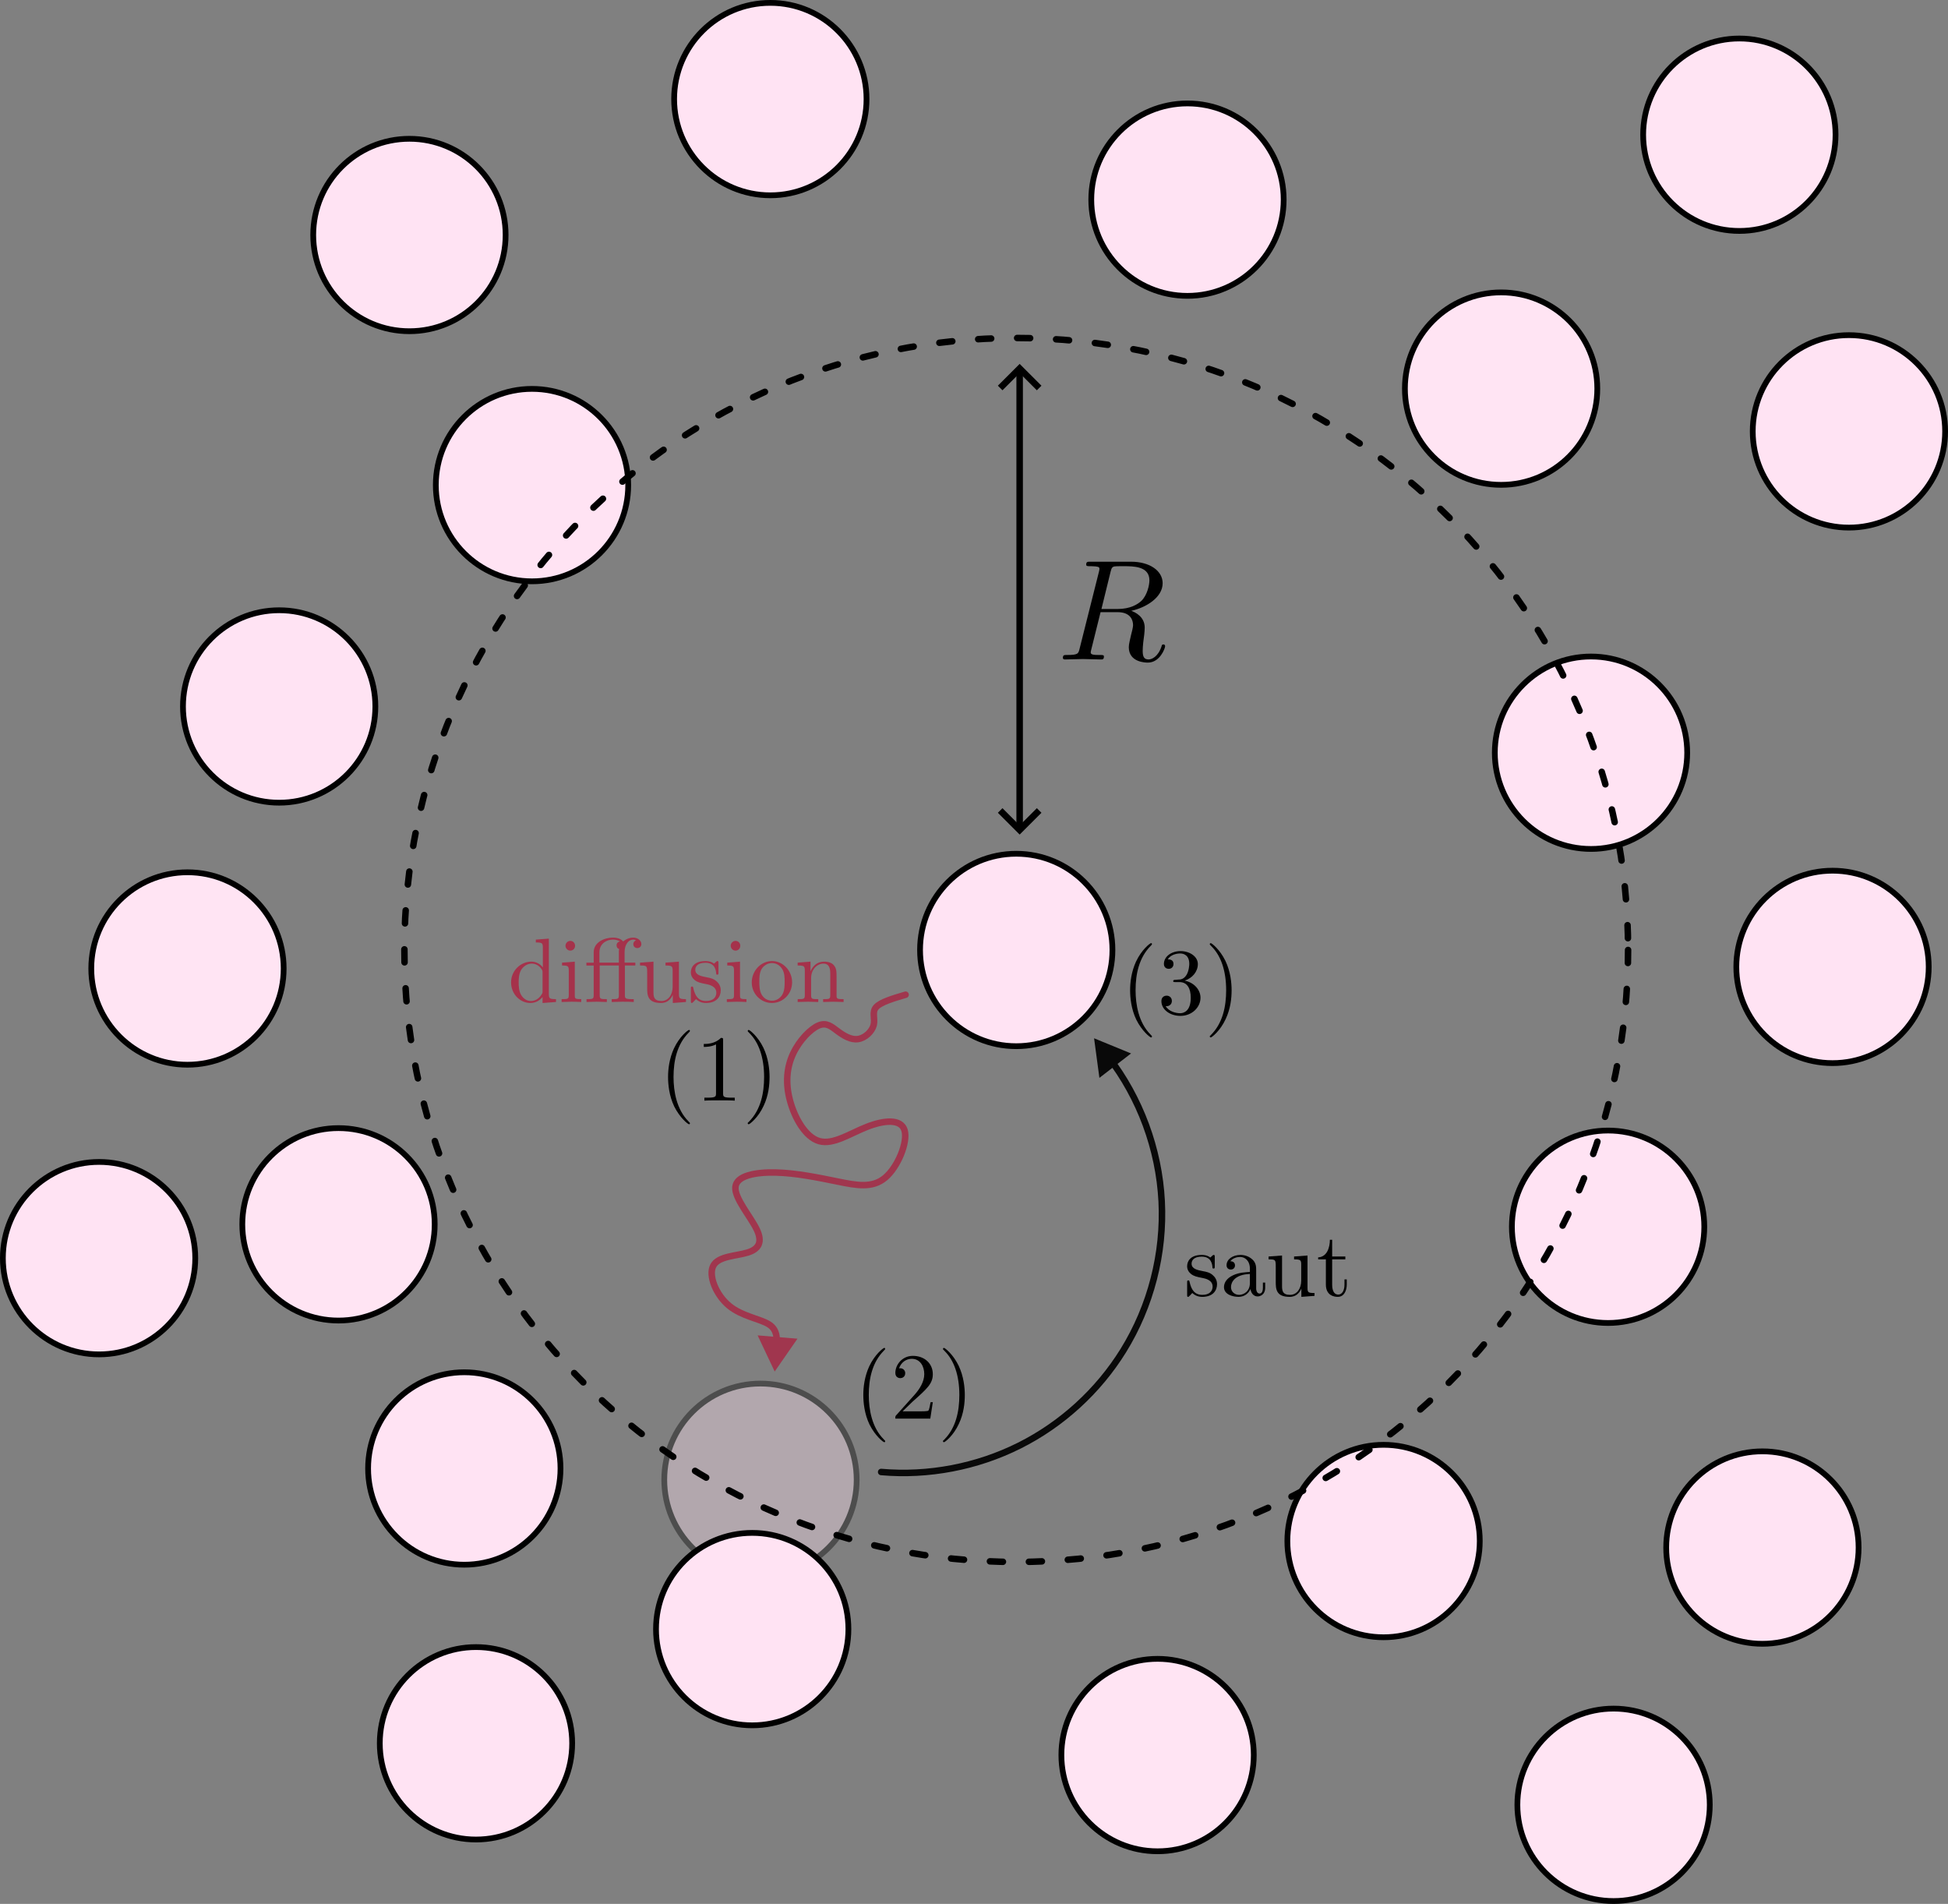 <?xml version="1.0" encoding="UTF-8" standalone="no"?>
<svg
   width="459.82pt"
   height="449.316pt"
   viewBox="0 0 459.82 449.316"
   version="1.2"
   id="svg4414"
   sodipodi:docname="LHLModel.svg"
   inkscape:export-filename="/home/psm/Documents/these_git/these/Soutenance/LHLModel.svg"
   inkscape:export-xdpi="96"
   inkscape:export-ydpi="96"
   inkscape:version="1.4.1 (1:1.4.1+202503302257+93de688d07)"
   xmlns:inkscape="http://www.inkscape.org/namespaces/inkscape"
   xmlns:sodipodi="http://sodipodi.sourceforge.net/DTD/sodipodi-0.dtd"
   xmlns:xlink="http://www.w3.org/1999/xlink"
   xmlns="http://www.w3.org/2000/svg"
   xmlns:svg="http://www.w3.org/2000/svg">
  <rect x="0" y="0" width="459.82" height="449.316" fill="#808080" stroke="none"/>
  <sodipodi:namedview
     id="namedview4416"
     pagecolor="#ffffff"
     bordercolor="#000000"
     borderopacity="0.25"
     inkscape:showpageshadow="2"
     inkscape:pageopacity="0.0"
     inkscape:pagecheckerboard="0"
     inkscape:deskcolor="#d1d1d1"
     inkscape:document-units="pt"
     showgrid="false"
     inkscape:zoom="0.82599137"
     inkscape:cx="423.73324"
     inkscape:cy="386.80791"
     inkscape:window-width="1850"
     inkscape:window-height="1016"
     inkscape:window-x="0"
     inkscape:window-y="0"
     inkscape:window-maximized="1"
     inkscape:current-layer="surface145636">
    <inkscape:page
       x="0"
       y="-5.963135e-14"
       width="459.82"
       height="449.316"
       id="page2"
       margin="0"
       bleed="0" />
  </sodipodi:namedview>
  <defs
     id="defs4345">
    <filter
       id="alpha"
       filterUnits="objectBoundingBox"
       x="0"
       y="0"
       width="1"
       height="1">
      <feColorMatrix
         type="matrix"
         in="SourceGraphic"
         values="0 0 0 0 1 0 0 0 0 1 0 0 0 0 1 0 0 0 1 0"
         id="feColorMatrix4237" />
    </filter>
    <mask
       id="mask0">
      <g
         filter="url(#alpha)"
         id="g4242">
        <rect
           x="0"
           y="0"
           width="497.933"
           height="483.124"
           style="fill:#000000;fill-opacity:0.395;stroke:none"
           id="rect4240" />
      </g>
    </mask>
    <clipPath
       id="clip1">
      <rect
         x="0"
         y="0"
         width="498"
         height="484"
         id="rect4245" />
    </clipPath>
    <g
       id="surface145640"
       clip-path="url(#clip1)">
      <path
         style="fill:#ffe3f3;fill-opacity:1;fill-rule:nonzero;stroke:#000000;stroke-width:1.355;stroke-linecap:round;stroke-linejoin:round;stroke-miterlimit:4;stroke-opacity:1"
         d="m 213.879,365.402 c 0,12.539 -10.164,22.707 -22.707,22.707 -12.539,0 -22.707,-10.168 -22.707,-22.707 0,-12.543 10.168,-22.707 22.707,-22.707 12.543,0 22.707,10.164 22.707,22.707 z m 0,0"
         id="path4248" />
    </g>
    <mask
       id="mask2">
      <g
         filter="url(#alpha)"
         id="g4269">
        <rect
           x="0"
           y="0"
           width="497.933"
           height="483.124"
           style="fill:#000000;fill-opacity:0.929;stroke:none"
           id="rect4267" />
      </g>
    </mask>
    <clipPath
       id="clip4">
      <rect
         x="0"
         y="0"
         width="498"
         height="484"
         id="rect4272" />
    </clipPath>
    <g
       id="surface145646"
       clip-path="url(#clip4)">
      <path
         style="fill:none;stroke:#a3304a;stroke-width:1.534;stroke-linecap:round;stroke-linejoin:round;stroke-miterlimit:4;stroke-opacity:1"
         d="m 225.43,250.926 c -2.961,0.875 -5.918,1.754 -6.965,2.945 -1.047,1.191 -0.184,2.695 -0.574,4.219 -0.387,1.523 -2.023,3.062 -3.695,3.305 -1.668,0.246 -3.375,-0.801 -4.805,-1.863 -1.43,-1.062 -2.59,-2.141 -4.484,-1.352 -1.891,0.793 -4.523,3.449 -6.02,6.633 -1.5,3.18 -1.867,6.887 -0.766,11.027 1.098,4.145 3.668,8.73 6.949,9.645 3.281,0.918 7.281,-1.832 11.281,-3.395 4,-1.559 8,-1.926 8.828,0.824 0.824,2.75 -1.523,8.617 -4.555,11.184 -3.035,2.566 -6.754,1.832 -11.258,0.914 -4.504,-0.918 -9.789,-2.016 -14.621,-2.125 -4.836,-0.113 -9.219,0.766 -9.484,3.398 -0.266,2.633 3.586,7.027 5.027,10.035 1.441,3.012 0.477,4.641 -2.145,5.453 -2.617,0.816 -6.891,0.816 -8.105,3.109 -1.219,2.293 0.625,6.875 3.707,9.43 3.078,2.559 7.398,3.086 9.465,4.441 2.07,1.355 1.887,3.535 1.707,5.711"
         id="path4275" />
      <path
         style="fill:#a3304a;fill-opacity:1;fill-rule:evenodd;stroke:#a3304a;stroke-width:1.019;stroke-linecap:butt;stroke-linejoin:miter;stroke-miterlimit:4;stroke-opacity:1"
         d="m 320.472,-221.212 -6.612,3.82 10e-4,-7.641 z m 0,0"
         transform="matrix(-0.083,1,-1,-0.083,0,0)"
         id="path4277" />
    </g>
    <mask
       id="mask3">
      <g
         filter="url(#alpha)"
         id="g4282">
        <rect
           x="0"
           y="0"
           width="497.933"
           height="483.124"
           style="fill:#000000;fill-opacity:0.929;stroke:none"
           id="rect4280" />
      </g>
    </mask>
    <clipPath
       id="clip5">
      <rect
         x="0"
         y="0"
         width="498"
         height="484"
         id="rect4285" />
    </clipPath>
    <g
       id="surface145649"
       clip-path="url(#clip5)">
      <path
         style="fill:none;stroke:#000000;stroke-width:1.534;stroke-linecap:round;stroke-linejoin:round;stroke-miterlimit:4;stroke-opacity:1"
         d="m 219.66,363.562 c 11.172,0.977 22.602,-1.211 32.629,-6.234 10.027,-5.023 18.617,-12.875 24.523,-22.406 6.488,-10.477 9.695,-22.953 9.062,-35.262 -0.633,-12.305 -5.102,-24.387 -12.633,-34.141"
         id="path4288" />
      <path
         style="fill:#000000;fill-opacity:1;fill-rule:evenodd;stroke:#000000;stroke-width:0.809;stroke-linecap:butt;stroke-linejoin:miter;stroke-miterlimit:4;stroke-opacity:1"
         d="m -295.037,42.775 -5.253,3.035 0.002,-6.069 z m 0,0"
         transform="matrix(-0.772,-1,1,-0.772,0,0)"
         id="path4290" />
    </g>
  </defs>
  <g
     id="surface145636"
     transform="translate(-11.666,-16.178)">
    <path
       style="fill:#ffe3f3;fill-opacity:1;fill-rule:nonzero;stroke:#000000;stroke-width:1.355;stroke-linecap:round;stroke-linejoin:round;stroke-miterlimit:4;stroke-opacity:1"
       d="m 274.254,240.367 c 0,12.539 -10.168,22.707 -22.707,22.707 -12.543,0 -22.707,-10.168 -22.707,-22.707 0,-12.543 10.164,-22.707 22.707,-22.707 12.539,0 22.707,10.164 22.707,22.707 z m 0,0"
       id="path4347" />
    <use
       xlink:href="#surface145640"
       mask="url(#mask0)"
       id="use4349" />
    <path
       style="fill:#ffe3f3;fill-opacity:1;fill-rule:nonzero;stroke:#000000;stroke-width:1.355;stroke-linecap:round;stroke-linejoin:round;stroke-miterlimit:4;stroke-opacity:1"
       d="m 159.953,130.66 c 0,12.539 -10.164,22.707 -22.707,22.707 -12.539,0 -22.707,-10.168 -22.707,-22.707 0,-12.543 10.168,-22.707 22.707,-22.707 12.543,0 22.707,10.164 22.707,22.707 z m 0,0"
       id="path4351" />
    <path
       style="fill:#ffe4f3;fill-opacity:1;fill-rule:nonzero;stroke:#000000;stroke-width:1.355;stroke-linecap:round;stroke-linejoin:round;stroke-miterlimit:4;stroke-opacity:1"
       d="m 114.276,305.115 c 0,12.543 -10.164,22.707 -22.707,22.707 -12.539,0 -22.707,-10.164 -22.707,-22.707 0,-12.539 10.168,-22.707 22.707,-22.707 12.543,0 22.707,10.168 22.707,22.707 z m 0,0"
       id="path4353" />
    <path
       style="fill:#ffe4f3;fill-opacity:1;fill-rule:nonzero;stroke:#000000;stroke-width:1.355;stroke-linecap:round;stroke-linejoin:round;stroke-miterlimit:4;stroke-opacity:1"
       d="m 78.625,244.74 c 0,12.539 -10.164,22.707 -22.707,22.707 -12.539,0 -22.707,-10.168 -22.707,-22.707 0,-12.543 10.168,-22.707 22.707,-22.707 12.543,0 22.707,10.164 22.707,22.707 z m 0,0"
       id="path4355" />
    <path
       style="fill:#ffe3f3;fill-opacity:1;fill-rule:nonzero;stroke:#000000;stroke-width:1.355;stroke-linecap:round;stroke-linejoin:round;stroke-miterlimit:4;stroke-opacity:1"
       d="M 314.672,63.293 C 314.672,75.836 304.504,86 291.965,86 279.422,86 269.258,75.836 269.258,63.293 c 0,-12.539 10.164,-22.707 22.707,-22.707 12.539,0 22.707,10.168 22.707,22.707 z m 0,0"
       id="path4357" />
    <path
       style="fill:#ffe3f3;fill-opacity:1;fill-rule:nonzero;stroke:#000000;stroke-width:1.355;stroke-linecap:round;stroke-linejoin:round;stroke-miterlimit:4;stroke-opacity:1"
       d="m 409.926,193.82 c 0,12.543 -10.168,22.707 -22.707,22.707 -12.539,0 -22.707,-10.164 -22.707,-22.707 0,-12.539 10.168,-22.707 22.707,-22.707 12.539,0 22.707,10.168 22.707,22.707 z m 0,0"
       id="path4359" />
    <path
       style="fill:#ffe4f3;fill-opacity:1;fill-rule:nonzero;stroke:#000000;stroke-width:1.355;stroke-linecap:round;stroke-linejoin:round;stroke-miterlimit:4;stroke-opacity:1"
       d="m 388.703,107.891 c 0,12.543 -10.168,22.707 -22.707,22.707 -12.539,0 -22.707,-10.164 -22.707,-22.707 0,-12.539 10.168,-22.707 22.707,-22.707 12.539,0 22.707,10.168 22.707,22.707 z m 0,0"
       id="path4361" />
    <path
       style="fill:#ffe3f3;fill-opacity:1;fill-rule:nonzero;stroke:#000000;stroke-width:1.355;stroke-linecap:round;stroke-linejoin:round;stroke-miterlimit:4;stroke-opacity:1"
       d="m 211.93,400.641 c 0,12.539 -10.164,22.707 -22.707,22.707 -12.539,0 -22.707,-10.168 -22.707,-22.707 0,-12.543 10.168,-22.707 22.707,-22.707 12.543,0 22.707,10.164 22.707,22.707 z m 0,0"
       id="path4363" />
    <path
       style="fill:#ffe3f3;fill-opacity:1;fill-rule:nonzero;stroke:#000000;stroke-width:1.355;stroke-linecap:round;stroke-linejoin:round;stroke-miterlimit:4;stroke-opacity:1"
       d="m 360.961,379.855 c 0,12.543 -10.168,22.711 -22.711,22.711 -12.539,0 -22.707,-10.168 -22.707,-22.711 0,-12.539 10.168,-22.707 22.707,-22.707 12.543,0 22.711,10.168 22.711,22.707 z m 0,0"
       id="path4365" />
    <path
       style="fill:#ffe3f3;fill-opacity:1;fill-rule:nonzero;stroke:#000000;stroke-width:1.355;stroke-linecap:round;stroke-linejoin:round;stroke-miterlimit:4;stroke-opacity:1"
       d="m 413.957,305.688 c 0,12.539 -10.164,22.707 -22.707,22.707 -12.539,0 -22.707,-10.168 -22.707,-22.707 0,-12.543 10.168,-22.707 22.707,-22.707 12.543,0 22.707,10.164 22.707,22.707 z m 0,0"
       id="path4367" />
    <path
       style="fill:#ffe3f3;fill-opacity:1;fill-rule:nonzero;stroke:#000000;stroke-width:1.355;stroke-linecap:round;stroke-linejoin:round;stroke-miterlimit:4;stroke-opacity:1"
       d="m 216.207,39.562 c 0,12.543 -10.168,22.707 -22.707,22.707 -12.543,0 -22.707,-10.164 -22.707,-22.707 0,-12.539 10.164,-22.707 22.707,-22.707 12.539,0 22.707,10.168 22.707,22.707 z m 0,0"
       id="path4369" />
    <path
       style="fill:#ffe3f3;fill-opacity:1;fill-rule:nonzero;stroke:#000000;stroke-width:1.355;stroke-linecap:round;stroke-linejoin:round;stroke-miterlimit:4;stroke-opacity:1"
       d="m 100.27,182.902 c 0,12.539 -10.168,22.707 -22.707,22.707 -12.543,0 -22.707,-10.168 -22.707,-22.707 0,-12.539 10.164,-22.707 22.707,-22.707 12.539,0 22.707,10.168 22.707,22.707 z m 0,0"
       id="path4371" />
    <path
       style="fill:#ffe3f3;fill-opacity:1;fill-rule:nonzero;stroke:#000000;stroke-width:1.355;stroke-linecap:round;stroke-linejoin:round;stroke-miterlimit:4;stroke-opacity:1"
       d="m 143.969,362.734 c 0,12.539 -10.164,22.707 -22.707,22.707 -12.539,0 -22.707,-10.168 -22.707,-22.707 0,-12.543 10.168,-22.707 22.707,-22.707 12.543,0 22.707,10.164 22.707,22.707 z m 0,0"
       id="path4373" />
    <path
       style="fill:#ffe4f3;fill-opacity:1;fill-rule:nonzero;stroke:#000000;stroke-width:1.355;stroke-linecap:round;stroke-linejoin:round;stroke-miterlimit:4;stroke-opacity:1"
       d="m 307.617,430.364 c 0,12.543 -10.168,22.707 -22.707,22.707 -12.543,0 -22.707,-10.164 -22.707,-22.707 0,-12.539 10.164,-22.707 22.707,-22.707 12.539,0 22.707,10.168 22.707,22.707 z m 0,0"
       id="path4375" />
    <path
       style="fill:#ffe4f3;fill-opacity:1;fill-rule:nonzero;stroke:#000000;stroke-width:1.355;stroke-linecap:round;stroke-linejoin:round;stroke-miterlimit:4;stroke-opacity:1"
       d="m 415.252,442.109 c 0,12.539 -10.164,22.707 -22.707,22.707 -12.539,0 -22.707,-10.168 -22.707,-22.707 0,-12.543 10.168,-22.707 22.707,-22.707 12.543,0 22.707,10.164 22.707,22.707 z m 0,0"
       id="path4377" />
    <path
       style="fill:#ffe3f3;fill-opacity:1;fill-rule:nonzero;stroke:#000000;stroke-width:1.355;stroke-linecap:round;stroke-linejoin:round;stroke-miterlimit:4;stroke-opacity:1"
       d="m 466.934,244.363 c 0,12.543 -10.164,22.707 -22.707,22.707 -12.539,0 -22.707,-10.164 -22.707,-22.707 0,-12.539 10.168,-22.707 22.707,-22.707 12.543,0 22.707,10.168 22.707,22.707 z m 0,0"
       id="path4379" />
    <path
       style="fill:#ffe3f3;fill-opacity:1;fill-rule:nonzero;stroke:#000000;stroke-width:1.355;stroke-linecap:round;stroke-linejoin:round;stroke-miterlimit:4;stroke-opacity:1"
       d="m 470.809,117.98 c 0,12.539 -10.164,22.707 -22.707,22.707 -12.539,0 -22.707,-10.168 -22.707,-22.707 0,-12.539 10.168,-22.707 22.707,-22.707 12.543,0 22.707,10.168 22.707,22.707 z m 0,0"
       id="path4381" />
    <path
       style="fill:#ffe4f3;fill-opacity:1;fill-rule:nonzero;stroke:#000000;stroke-width:1.355;stroke-linecap:round;stroke-linejoin:round;stroke-miterlimit:4;stroke-opacity:1"
       d="m 444.943,47.972 c 0,12.543 -10.168,22.707 -22.707,22.707 -12.543,0 -22.707,-10.164 -22.707,-22.707 0,-12.539 10.164,-22.707 22.707,-22.707 12.539,0 22.707,10.168 22.707,22.707 z m 0,0"
       id="path4383" />
    <path
       style="fill:#ffe3f3;fill-opacity:1;fill-rule:nonzero;stroke:#000000;stroke-width:1.355;stroke-linecap:round;stroke-linejoin:round;stroke-miterlimit:4;stroke-opacity:1"
       d="m 146.727,427.59 c 0,12.543 -10.164,22.707 -22.707,22.707 -12.539,0 -22.707,-10.164 -22.707,-22.707 0,-12.539 10.168,-22.707 22.707,-22.707 12.543,0 22.707,10.168 22.707,22.707 z m 0,0"
       id="path4385" />
    <path
       style="fill:#ffe3f3;fill-opacity:1;fill-rule:nonzero;stroke:#000000;stroke-width:1.355;stroke-linecap:round;stroke-linejoin:round;stroke-miterlimit:4;stroke-opacity:1"
       d="m 57.758,313.098 c 0,12.543 -10.168,22.707 -22.707,22.707 -12.539,0 -22.707,-10.164 -22.707,-22.707 0,-12.539 10.168,-22.707 22.707,-22.707 12.539,0 22.707,10.168 22.707,22.707 z m 0,0"
       id="path4387" />
    <path
       style="fill:#ffe3f3;fill-opacity:1;fill-rule:nonzero;stroke:#000000;stroke-width:1.355;stroke-linecap:round;stroke-linejoin:round;stroke-miterlimit:4;stroke-opacity:1"
       d="m 450.383,381.398 c 0,12.543 -10.168,22.707 -22.707,22.707 -12.543,0 -22.707,-10.164 -22.707,-22.707 0,-12.539 10.164,-22.707 22.707,-22.707 12.539,0 22.707,10.168 22.707,22.707 z m 0,0"
       id="path4389" />
    <path
       style="fill:#ffe3f3;fill-opacity:1;fill-rule:nonzero;stroke:#000000;stroke-width:1.355;stroke-linecap:round;stroke-linejoin:round;stroke-miterlimit:4;stroke-opacity:1"
       d="m 131.016,71.637 c 0,12.539 -10.168,22.707 -22.707,22.707 -12.543,0 -22.707,-10.168 -22.707,-22.707 0,-12.543 10.164,-22.707 22.707,-22.707 12.539,0 22.707,10.164 22.707,22.707 z m 0,0"
       id="path4391" />
    <path
       style="fill:none;stroke:#000000;stroke-width:1.534;stroke-linecap:round;stroke-linejoin:round;stroke-miterlimit:4;stroke-dasharray:3.067, 6.134;stroke-opacity:1"
       d="m 395.969,240.367 c 0,79.762 -64.66,144.422 -144.422,144.422 -79.766,0 -144.426,-64.66 -144.426,-144.422 0,-79.766 64.66,-144.426 144.426,-144.426 79.762,0 144.422,64.66 144.422,144.426 z m 0,0"
       id="path4393" />
    <path
       style="fill:none;stroke:#000000;stroke-width:1.534;stroke-linecap:round;stroke-linejoin:round;stroke-miterlimit:4;stroke-opacity:1"
       d="M 252.352,211.664 V 103.523"
       id="path4397" />
    <path
       style="fill:none;stroke:#000000;stroke-width:1.534;stroke-linecap:butt;stroke-linejoin:miter;stroke-miterlimit:4;stroke-opacity:1"
       d="m -207.445,247.754 -4.602,4.598 4.602,4.602"
       transform="rotate(-90)"
       id="path4399" />
    <path
       style="fill:none;stroke:#000000;stroke-width:1.534;stroke-linecap:butt;stroke-linejoin:miter;stroke-miterlimit:4;stroke-opacity:1"
       d="m 107.742,-256.953 -4.602,4.602 4.602,4.598"
       transform="rotate(90)"
       id="path4401" />
    <path
       style="fill:#000000;fill-opacity:1;fill-rule:nonzero;stroke:none"
       d="m 273.828,151.066 c 0.211,-0.793 0.316,-1.109 0.953,-1.215 0.316,-0.055 1.375,-0.055 2.062,-0.055 2.383,0 6.137,0 6.137,3.332 0,1.164 -0.527,3.492 -1.852,4.816 -0.898,0.848 -2.645,1.957 -5.715,1.957 h -3.754 z m 4.867,9.262 c 3.441,-0.742 7.41,-3.125 7.41,-6.512 0,-2.91 -3.016,-5.078 -7.461,-5.078 h -9.578 c -0.688,0 -1.004,0 -1.004,0.688 0,0.371 0.316,0.371 0.949,0.371 0.055,0 0.691,0 1.273,0.055 0.633,0.105 0.898,0.105 0.898,0.582 0,0.105 0,0.211 -0.105,0.633 l -4.551,18.098 c -0.316,1.32 -0.371,1.586 -3.07,1.586 -0.582,0 -0.898,0 -0.898,0.688 0,0.371 0.422,0.371 0.477,0.371 0.953,0 3.332,-0.105 4.23,-0.105 0.953,0 3.387,0.105 4.34,0.105 0.266,0 0.637,0 0.637,-0.688 0,-0.371 -0.266,-0.371 -0.953,-0.371 -1.219,0 -2.168,0 -2.168,-0.582 0,-0.211 0.051,-0.371 0.105,-0.582 l 2.223,-8.941 h 4.02 c 3.07,0 3.652,1.902 3.652,3.066 0,0.477 -0.266,1.535 -0.477,2.328 -0.211,0.953 -0.531,2.172 -0.531,2.859 0,3.652 4.074,3.652 4.5,3.652 2.855,0 4.074,-3.387 4.074,-3.863 0,-0.426 -0.371,-0.426 -0.426,-0.426 -0.316,0 -0.371,0.215 -0.422,0.477 -0.848,2.488 -2.328,3.07 -3.07,3.07 -1.109,0 -1.375,-0.742 -1.375,-2.062 0,-1.059 0.211,-2.754 0.371,-3.863 0.051,-0.477 0.105,-1.113 0.105,-1.59 0,-2.59 -2.273,-3.648 -3.176,-3.965 z m 0,0"
       id="path4403" />
    <use
       xlink:href="#surface145646"
       mask="url(#mask2)"
       id="use4405" />
    <use
       xlink:href="#surface145649"
       mask="url(#mask3)"
       id="use4407" />
    <g
       inkscape:label=""
       transform="matrix(1.441,0,0,1.441,132.304,237.447)"
       id="g4799"
       style="fill:#a5324b">
      <g
         id="surface1"
         transform="matrix(1.5,0,0,1.5,-138.403,-112.398)"
         style="fill:#a5324b">
        <g
           style="fill:#a5324b;fill-opacity:1"
           id="g46">
          <g
             id="use30"
             transform="translate(91.925,81.963)"
             style="fill:#a5324b">
            <path
               style="fill:#a5324b;stroke:none"
               d="m 3.781,-0.547 v 0.656 L 5.25,0 v -0.312 c -0.688,0 -0.781,-0.062 -0.781,-0.562 V -6.922 L 3.047,-6.812 V -6.5 c 0.688,0 0.766,0.062 0.766,0.562 v 2.156 c -0.281,-0.359 -0.719,-0.625 -1.25,-0.625 -1.172,0 -2.219,0.984 -2.219,2.266 0,1.266 0.969,2.25 2.109,2.25 0.641,0 1.078,-0.344 1.328,-0.656 z m 0,-2.672 v 2.047 c 0,0.172 0,0.188 -0.109,0.359 C 3.375,-0.328 2.938,-0.109 2.5,-0.109 2.047,-0.109 1.688,-0.375 1.453,-0.75 1.203,-1.156 1.172,-1.719 1.172,-2.141 1.172,-2.5 1.188,-3.094 1.469,-3.547 1.688,-3.859 2.062,-4.188 2.609,-4.188 c 0.344,0 0.766,0.156 1.062,0.594 0.109,0.172 0.109,0.188 0.109,0.375 z m 0,0"
               id="path53" />
          </g>
          <g
             id="use32"
             transform="translate(97.46,81.963)"
             style="fill:#a5324b">
            <path
               style="fill:#a5324b;stroke:none"
               d="M 1.766,-4.406 0.375,-4.297 v 0.312 c 0.641,0 0.734,0.062 0.734,0.547 V -0.75 c 0,0.438 -0.109,0.438 -0.781,0.438 V 0 C 0.641,-0.016 1.188,-0.031 1.422,-0.031 1.781,-0.031 2.125,-0.016 2.469,0 v -0.312 c -0.672,0 -0.703,-0.047 -0.703,-0.438 z m 0.031,-1.734 c 0,-0.312 -0.234,-0.531 -0.516,-0.531 -0.312,0 -0.531,0.266 -0.531,0.531 0,0.266 0.219,0.531 0.531,0.531 0.281,0 0.516,-0.219 0.516,-0.531 z m 0,0"
               id="path57" />
          </g>
          <g
             id="use34"
             transform="translate(100.228,81.963)"
             style="fill:#a5324b">
            <path
               style="fill:#a5324b;stroke:none"
               d="m 4.469,-3.984 h 1.141 v -0.312 H 4.438 v -1.156 c 0,-0.891 0.484,-1.359 0.922,-1.359 0.031,0 0.188,0 0.328,0.078 -0.109,0.031 -0.297,0.172 -0.297,0.422 0,0.219 0.156,0.422 0.438,0.422 0.281,0 0.438,-0.203 0.438,-0.438 0,-0.359 -0.359,-0.703 -0.906,-0.703 -0.594,0 -1.031,0.375 -1.078,0.422 -0.297,-0.375 -0.859,-0.422 -1.125,-0.422 -0.938,0 -2.094,0.516 -2.094,1.594 v 1.141 H 0.266 v 0.312 H 1.062 V -0.75 c 0,0.438 -0.109,0.438 -0.781,0.438 V 0 C 0.609,-0.016 1.141,-0.031 1.391,-0.031 1.641,-0.031 2.125,-0.016 2.5,0 v -0.312 c -0.672,0 -0.781,0 -0.781,-0.438 V -3.984 H 3.812 V -0.75 c 0,0.438 -0.109,0.438 -0.781,0.438 V 0 c 0.391,-0.016 0.859,-0.031 1.141,-0.031 0.391,0 0.859,0 1.266,0.031 V -0.312 H 5.219 c -0.734,0 -0.75,-0.109 -0.75,-0.469 z m -2.781,-0.312 v -1.125 c 0,-0.969 0.812,-1.391 1.469,-1.391 0.484,0 0.766,0.188 0.766,0.188 v 0.016 C 3.766,-6.594 3.562,-6.453 3.562,-6.188 c 0,0.062 0,0.312 0.281,0.406 C 3.812,-5.656 3.812,-5.562 3.812,-5.438 v 1.141 z m 0,0"
               id="path61" />
          </g>
          <g
             id="use36"
             transform="translate(106.039,81.963)"
             style="fill:#a5324b">
            <path
               style="fill:#a5324b;stroke:none"
               d="M 3.891,-0.781 V 0.109 L 5.328,0 V -0.312 C 4.641,-0.312 4.562,-0.375 4.562,-0.875 v -3.531 l -1.469,0.109 v 0.312 c 0.688,0 0.781,0.062 0.781,0.562 v 1.766 c 0,0.875 -0.484,1.547 -1.219,1.547 -0.828,0 -0.875,-0.469 -0.875,-0.984 v -3.312 L 0.312,-4.297 v 0.312 c 0.781,0 0.781,0.031 0.781,0.906 v 1.5 c 0,0.781 0,1.688 1.516,1.688 0.562,0 1,-0.281 1.281,-0.891 z m 0,0"
               id="path65" />
          </g>
          <g
             id="use38"
             transform="translate(111.574,81.963)"
             style="fill:#a5324b">
            <path
               style="fill:#a5324b;stroke:none"
               d="m 2.078,-1.938 c 0.219,0.047 1.031,0.203 1.031,0.922 0,0.5 -0.344,0.906 -1.125,0.906 -0.844,0 -1.203,-0.562 -1.391,-1.422 C 0.562,-1.656 0.562,-1.688 0.453,-1.688 c -0.125,0 -0.125,0.062 -0.125,0.234 V -0.125 c 0,0.172 0,0.234 0.109,0.234 0.047,0 0.062,-0.016 0.25,-0.203 0.016,-0.016 0.016,-0.031 0.203,-0.219 0.438,0.406 0.891,0.422 1.094,0.422 1.141,0 1.609,-0.672 1.609,-1.391 0,-0.516 -0.297,-0.828 -0.422,-0.938 C 2.844,-2.547 2.453,-2.625 2.031,-2.703 1.469,-2.812 0.812,-2.938 0.812,-3.516 c 0,-0.359 0.25,-0.766 1.109,-0.766 1.094,0 1.156,0.906 1.172,1.203 0,0.094 0.094,0.094 0.109,0.094 0.141,0 0.141,-0.047 0.141,-0.234 v -1.016 c 0,-0.156 0,-0.234 -0.109,-0.234 -0.047,0 -0.078,0 -0.203,0.125 -0.031,0.031 -0.125,0.125 -0.172,0.156 -0.375,-0.281 -0.781,-0.281 -0.938,-0.281 -1.219,0 -1.594,0.672 -1.594,1.234 0,0.344 0.156,0.625 0.422,0.844 0.328,0.25 0.609,0.312 1.328,0.453 z m 0,0"
               id="path69" />
          </g>
          <g
             id="use40"
             transform="translate(115.503,81.963)"
             style="fill:#a5324b">
            <path
               style="fill:#a5324b;stroke:none"
               d="M 1.766,-4.406 0.375,-4.297 v 0.312 c 0.641,0 0.734,0.062 0.734,0.547 V -0.75 c 0,0.438 -0.109,0.438 -0.781,0.438 V 0 C 0.641,-0.016 1.188,-0.031 1.422,-0.031 1.781,-0.031 2.125,-0.016 2.469,0 v -0.312 c -0.672,0 -0.703,-0.047 -0.703,-0.438 z m 0.031,-1.734 c 0,-0.312 -0.234,-0.531 -0.516,-0.531 -0.312,0 -0.531,0.266 -0.531,0.531 0,0.266 0.219,0.531 0.531,0.531 0.281,0 0.516,-0.219 0.516,-0.531 z m 0,0"
               id="path73" />
          </g>
          <g
             id="use42"
             transform="translate(118.271,81.963)"
             style="fill:#a5324b">
            <path
               style="fill:#a5324b;stroke:none"
               d="M 4.688,-2.141 C 4.688,-3.406 3.703,-4.469 2.5,-4.469 c -1.25,0 -2.219,1.094 -2.219,2.328 0,1.297 1.031,2.25 2.203,2.25 1.203,0 2.203,-0.984 2.203,-2.25 z m -2.188,2 c -0.438,0 -0.875,-0.203 -1.141,-0.672 -0.25,-0.438 -0.25,-1.047 -0.25,-1.406 0,-0.391 0,-0.922 0.234,-1.359 C 1.609,-4.031 2.078,-4.25 2.484,-4.25 c 0.438,0 0.859,0.219 1.125,0.656 0.266,0.422 0.266,1 0.266,1.375 0,0.359 0,0.906 -0.219,1.344 C 3.422,-0.422 2.984,-0.141 2.5,-0.141 Z m 0,0"
               id="path77" />
          </g>
          <g
             id="use44"
             transform="translate(123.252,81.963)"
             style="fill:#a5324b">
            <path
               style="fill:#a5324b;stroke:none"
               d="M 1.094,-3.422 V -0.75 c 0,0.438 -0.109,0.438 -0.781,0.438 V 0 c 0.359,-0.016 0.859,-0.031 1.141,-0.031 0.25,0 0.766,0.016 1.109,0.031 v -0.312 c -0.672,0 -0.781,0 -0.781,-0.438 V -2.594 C 1.781,-3.625 2.5,-4.188 3.125,-4.188 c 0.641,0 0.75,0.531 0.75,1.109 V -0.75 c 0,0.438 -0.109,0.438 -0.781,0.438 V 0 c 0.344,-0.016 0.859,-0.031 1.125,-0.031 0.25,0 0.781,0.016 1.109,0.031 v -0.312 c -0.516,0 -0.766,0 -0.766,-0.297 v -1.906 c 0,-0.859 0,-1.156 -0.312,-1.516 -0.141,-0.172 -0.469,-0.375 -1.047,-0.375 C 2.469,-4.406 2,-3.984 1.719,-3.359 V -4.406 L 0.312,-4.297 v 0.312 c 0.703,0 0.781,0.062 0.781,0.562 z m 0,0"
               id="path81" />
          </g>
        </g>
      </g>
    </g>
    <g
       inkscape:label=""
       transform="matrix(1.441,0,0,1.441,291.889,308.758)"
       id="g5463">
      <g
         id="g5461"
         transform="matrix(1.5,0,0,1.5,-138.38,-113.757)">
        <g
           style="fill:#000000;fill-opacity:1"
           id="g29">
          <g
             id="use21"
             transform="translate(91.925,81.963)">
            <path
               style="stroke:none"
               d="m 2.078,-1.938 c 0.219,0.047 1.031,0.203 1.031,0.922 0,0.5 -0.344,0.906 -1.125,0.906 -0.844,0 -1.203,-0.562 -1.391,-1.422 C 0.562,-1.656 0.562,-1.688 0.453,-1.688 c -0.125,0 -0.125,0.062 -0.125,0.234 V -0.125 c 0,0.172 0,0.234 0.109,0.234 0.047,0 0.062,-0.016 0.25,-0.203 0.016,-0.016 0.016,-0.031 0.203,-0.219 0.438,0.406 0.891,0.422 1.094,0.422 1.141,0 1.609,-0.672 1.609,-1.391 0,-0.516 -0.297,-0.828 -0.422,-0.938 C 2.844,-2.547 2.453,-2.625 2.031,-2.703 1.469,-2.812 0.812,-2.938 0.812,-3.516 c 0,-0.359 0.25,-0.766 1.109,-0.766 1.094,0 1.156,0.906 1.172,1.203 0,0.094 0.094,0.094 0.109,0.094 0.141,0 0.141,-0.047 0.141,-0.234 v -1.016 c 0,-0.156 0,-0.234 -0.109,-0.234 -0.047,0 -0.078,0 -0.203,0.125 -0.031,0.031 -0.125,0.125 -0.172,0.156 -0.375,-0.281 -0.781,-0.281 -0.938,-0.281 -1.219,0 -1.594,0.672 -1.594,1.234 0,0.344 0.156,0.625 0.422,0.844 0.328,0.25 0.609,0.312 1.328,0.453 z m 0,0"
               id="path36" />
          </g>
          <g
             id="use23"
             transform="translate(95.854,81.963)">
            <path
               style="stroke:none"
               d="m 3.312,-0.75 c 0.047,0.391 0.312,0.812 0.781,0.812 0.219,0 0.828,-0.141 0.828,-0.953 v -0.562 h -0.25 v 0.562 c 0,0.578 -0.25,0.641 -0.359,0.641 -0.328,0 -0.375,-0.453 -0.375,-0.5 v -1.984 c 0,-0.422 0,-0.812 -0.359,-1.188 C 3.188,-4.312 2.688,-4.469 2.219,-4.469 c -0.828,0 -1.516,0.469 -1.516,1.125 0,0.297 0.203,0.469 0.469,0.469 0.281,0 0.453,-0.203 0.453,-0.453 0,-0.125 -0.047,-0.453 -0.516,-0.453 C 1.391,-4.141 1.875,-4.25 2.188,-4.25 c 0.5,0 1.062,0.391 1.062,1.281 v 0.359 c -0.516,0.031 -1.203,0.062 -1.828,0.359 -0.75,0.344 -1,0.859 -1,1.297 0,0.812 0.969,1.062 1.594,1.062 0.656,0 1.109,-0.406 1.297,-0.859 z M 3.25,-2.391 v 1 c 0,0.938 -0.719,1.281 -1.172,1.281 -0.484,0 -0.891,-0.344 -0.891,-0.844 0,-0.547 0.422,-1.375 2.062,-1.438 z m 0,0"
               id="path40" />
          </g>
          <g
             id="use25"
             transform="translate(100.836,81.963)">
            <path
               style="stroke:none"
               d="M 3.891,-0.781 V 0.109 L 5.328,0 V -0.312 C 4.641,-0.312 4.562,-0.375 4.562,-0.875 v -3.531 l -1.469,0.109 v 0.312 c 0.688,0 0.781,0.062 0.781,0.562 v 1.766 c 0,0.875 -0.484,1.547 -1.219,1.547 -0.828,0 -0.875,-0.469 -0.875,-0.984 v -3.312 L 0.312,-4.297 v 0.312 c 0.781,0 0.781,0.031 0.781,0.906 v 1.5 c 0,0.781 0,1.688 1.516,1.688 0.562,0 1,-0.281 1.281,-0.891 z m 0,0"
               id="path44" />
          </g>
          <g
             id="use27"
             transform="translate(106.371,81.963)">
            <path
               style="stroke:none"
               d="m 1.719,-3.984 h 1.438 v -0.312 H 1.719 V -6.125 h -0.25 c 0,0.812 -0.297,1.875 -1.281,1.922 v 0.219 h 0.844 v 2.75 c 0,1.219 0.938,1.344 1.297,1.344 0.703,0 0.984,-0.703 0.984,-1.344 v -0.562 h -0.25 V -1.25 c 0,0.734 -0.297,1.109 -0.672,1.109 -0.672,0 -0.672,-0.906 -0.672,-1.078 z m 0,0"
               id="path48" />
          </g>
        </g>
      </g>
    </g>
    <g
       inkscape:label=""
       transform="matrix(1.486,0,0,1.486,278.429,238.754)"
       id="g7203">
      <g
         id="g7201"
         transform="matrix(1.5,0,0,1.5,-139.364,-111.718)">
        <g
           style="fill:#000000;fill-opacity:1"
           id="g24">
          <g
             id="use18"
             transform="translate(91.925,81.963)">
            <path
               style="stroke:none"
               d="m 3.297,2.391 c 0,-0.031 0,-0.047 -0.172,-0.219 C 1.891,0.922 1.562,-0.969 1.562,-2.5 c 0,-1.734 0.375,-3.469 1.609,-4.703 0.125,-0.125 0.125,-0.141 0.125,-0.172 0,-0.078 -0.031,-0.109 -0.094,-0.109 -0.109,0 -1,0.688 -1.594,1.953 -0.5,1.094 -0.625,2.203 -0.625,3.031 0,0.781 0.109,1.984 0.656,3.125 C 2.25,1.844 3.094,2.5 3.203,2.5 c 0.062,0 0.094,-0.031 0.094,-0.109 z m 0,0"
               id="path31" />
          </g>
          <g
             id="use20"
             transform="translate(95.799,81.963)">
            <path
               style="stroke:none"
               d="m 2.891,-3.516 c 0.812,-0.266 1.391,-0.953 1.391,-1.75 0,-0.812 -0.875,-1.375 -1.828,-1.375 -1,0 -1.766,0.594 -1.766,1.359 0,0.328 0.219,0.516 0.516,0.516 0.297,0 0.5,-0.219 0.5,-0.516 0,-0.484 -0.469,-0.484 -0.609,-0.484 0.297,-0.5 0.953,-0.625 1.312,-0.625 0.422,0 0.969,0.219 0.969,1.109 0,0.125 -0.031,0.703 -0.281,1.141 C 2.797,-3.656 2.453,-3.625 2.203,-3.625 2.125,-3.609 1.891,-3.594 1.812,-3.594 c -0.078,0.016 -0.141,0.031 -0.141,0.125 0,0.109 0.062,0.109 0.234,0.109 h 0.438 c 0.812,0 1.188,0.672 1.188,1.656 0,1.359 -0.688,1.641 -1.125,1.641 -0.438,0 -1.188,-0.172 -1.531,-0.75 0.344,0.047 0.656,-0.172 0.656,-0.547 0,-0.359 -0.266,-0.562 -0.547,-0.562 -0.25,0 -0.562,0.141 -0.562,0.578 0,0.906 0.922,1.562 2.016,1.562 1.219,0 2.125,-0.906 2.125,-1.922 0,-0.812 -0.641,-1.594 -1.672,-1.812 z m 0,0"
               id="path35" />
          </g>
          <g
             id="use22"
             transform="translate(100.781,81.963)">
            <path
               style="stroke:none"
               d="m 2.875,-2.5 c 0,-0.766 -0.109,-1.969 -0.656,-3.109 -0.594,-1.219 -1.453,-1.875 -1.547,-1.875 -0.062,0 -0.109,0.047 -0.109,0.109 0,0.031 0,0.047 0.188,0.234 0.984,0.984 1.547,2.562 1.547,4.641 0,1.719 -0.359,3.469 -1.594,4.719 C 0.562,2.344 0.562,2.359 0.562,2.391 0.562,2.453 0.609,2.5 0.672,2.5 0.766,2.5 1.672,1.812 2.25,0.547 2.766,-0.547 2.875,-1.656 2.875,-2.5 Z m 0,0"
               id="path39" />
          </g>
        </g>
      </g>
    </g>
    <g
       inkscape:label=""
       transform="matrix(1.486,0,0,1.486,215.451,334.277)"
       id="g7556">
      <g
         id="g7554"
         transform="matrix(1.5,0,0,1.5,-139.364,-111.718)">
        <g
           style="fill:#000000;fill-opacity:1"
           id="g7552">
          <g
             id="g7542"
             transform="translate(91.925,81.963)">
            <path
               style="stroke:none"
               d="m 3.297,2.391 c 0,-0.031 0,-0.047 -0.172,-0.219 C 1.891,0.922 1.562,-0.969 1.562,-2.5 c 0,-1.734 0.375,-3.469 1.609,-4.703 0.125,-0.125 0.125,-0.141 0.125,-0.172 0,-0.078 -0.031,-0.109 -0.094,-0.109 -0.109,0 -1,0.688 -1.594,1.953 -0.5,1.094 -0.625,2.203 -0.625,3.031 0,0.781 0.109,1.984 0.656,3.125 C 2.25,1.844 3.094,2.5 3.203,2.5 c 0.062,0 0.094,-0.031 0.094,-0.109 z m 0,0"
               id="path7540" />
          </g>
          <g
             id="g7546"
             transform="translate(95.799,81.963)">
            <path
               style="stroke:none"
               d="m 1.266,-0.766 1.062,-1.031 c 1.547,-1.375 2.141,-1.906 2.141,-2.906 0,-1.141 -0.891,-1.938 -2.109,-1.938 -1.125,0 -1.859,0.922 -1.859,1.812 0,0.547 0.5,0.547 0.531,0.547 0.172,0 0.516,-0.109 0.516,-0.531 0,-0.25 -0.188,-0.516 -0.531,-0.516 -0.078,0 -0.094,0 -0.125,0.016 0.219,-0.656 0.766,-1.016 1.344,-1.016 0.906,0 1.328,0.812 1.328,1.625 C 3.562,-3.906 3.078,-3.125 2.516,-2.5 l -1.906,2.125 C 0.5,-0.266 0.5,-0.234 0.5,0 H 4.203 L 4.469,-1.734 H 4.234 C 4.172,-1.438 4.109,-1 4,-0.844 3.938,-0.766 3.281,-0.766 3.062,-0.766 Z m 0,0"
               id="path7544" />
          </g>
          <g
             id="g7550"
             transform="translate(100.781,81.963)">
            <path
               style="stroke:none"
               d="m 2.875,-2.5 c 0,-0.766 -0.109,-1.969 -0.656,-3.109 -0.594,-1.219 -1.453,-1.875 -1.547,-1.875 -0.062,0 -0.109,0.047 -0.109,0.109 0,0.031 0,0.047 0.188,0.234 0.984,0.984 1.547,2.562 1.547,4.641 0,1.719 -0.359,3.469 -1.594,4.719 C 0.562,2.344 0.562,2.359 0.562,2.391 0.562,2.453 0.609,2.5 0.672,2.5 0.766,2.5 1.672,1.812 2.25,0.547 2.766,-0.547 2.875,-1.656 2.875,-2.5 Z m 0,0"
               id="path7548" />
          </g>
        </g>
      </g>
    </g>
    <g
       inkscape:label=""
       transform="matrix(1.486,0,0,1.486,169.363,259.24)"
       id="g7927">
      <g
         id="g7925"
         transform="matrix(1.5,0,0,1.5,-139.364,-111.718)">
        <g
           style="fill:#000000;fill-opacity:1"
           id="g7923">
          <g
             id="g7913"
             transform="translate(91.925,81.963)">
            <path
               style="stroke:none"
               d="m 3.297,2.391 c 0,-0.031 0,-0.047 -0.172,-0.219 C 1.891,0.922 1.562,-0.969 1.562,-2.5 c 0,-1.734 0.375,-3.469 1.609,-4.703 0.125,-0.125 0.125,-0.141 0.125,-0.172 0,-0.078 -0.031,-0.109 -0.094,-0.109 -0.109,0 -1,0.688 -1.594,1.953 -0.5,1.094 -0.625,2.203 -0.625,3.031 0,0.781 0.109,1.984 0.656,3.125 C 2.25,1.844 3.094,2.5 3.203,2.5 c 0.062,0 0.094,-0.031 0.094,-0.109 z m 0,0"
               id="path7911" />
          </g>
          <g
             id="g7917"
             transform="translate(95.799,81.963)">
            <path
               style="stroke:none"
               d="m 2.938,-6.375 c 0,-0.25 0,-0.266 -0.234,-0.266 C 2.078,-6 1.203,-6 0.891,-6 v 0.312 c 0.203,0 0.781,0 1.297,-0.266 v 5.172 c 0,0.359 -0.031,0.469 -0.922,0.469 h -0.312 V 0 c 0.344,-0.031 1.203,-0.031 1.609,-0.031 0.391,0 1.266,0 1.609,0.031 v -0.312 h -0.312 c -0.906,0 -0.922,-0.109 -0.922,-0.469 z m 0,0"
               id="path7915" />
          </g>
          <g
             id="g7921"
             transform="translate(100.781,81.963)">
            <path
               style="stroke:none"
               d="m 2.875,-2.5 c 0,-0.766 -0.109,-1.969 -0.656,-3.109 -0.594,-1.219 -1.453,-1.875 -1.547,-1.875 -0.062,0 -0.109,0.047 -0.109,0.109 0,0.031 0,0.047 0.188,0.234 0.984,0.984 1.547,2.562 1.547,4.641 0,1.719 -0.359,3.469 -1.594,4.719 C 0.562,2.344 0.562,2.359 0.562,2.391 0.562,2.453 0.609,2.5 0.672,2.5 0.766,2.5 1.672,1.812 2.25,0.547 2.766,-0.547 2.875,-1.656 2.875,-2.5 Z m 0,0"
               id="path7919" />
          </g>
        </g>
      </g>
    </g>
  </g>
</svg>
